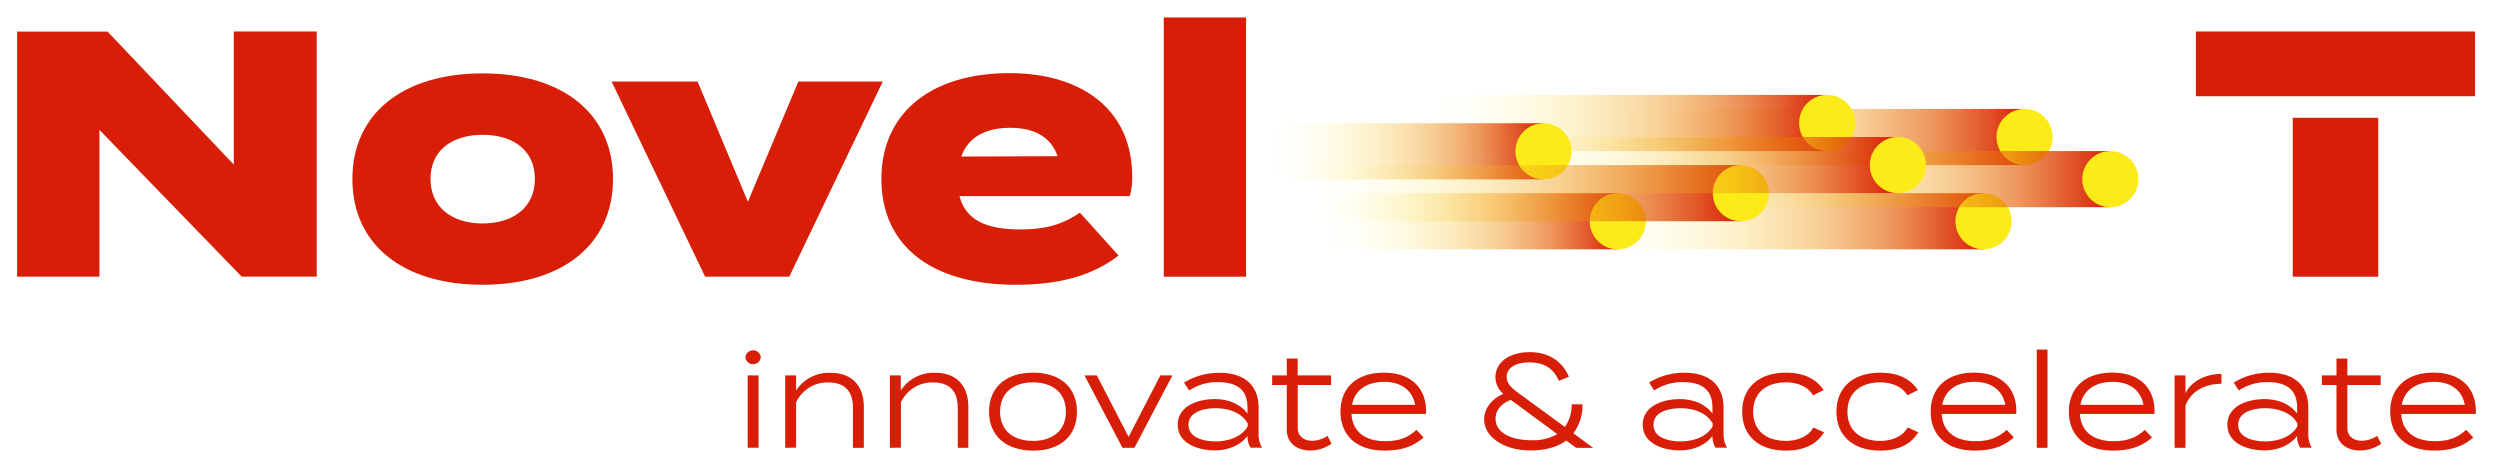 <svg class="svg_logo" id="Laag_1" data-name="Laag 1" xmlns="http://www.w3.org/2000/svg" xmlns:xlink="http://www.w3.org/1999/xlink" viewBox="0 0 663 126">
    <defs>
        <style>.cls-1{fill:#d81e06;}.cls-2{fill:url(#Naamloos_verloop_36);}.cls-3{fill:#fdeb19;}.cls-4{fill:url(#Naamloos_verloop_31);}.cls-5{fill:url(#Naamloos_verloop_38);}.cls-6{fill:url(#Naamloos_verloop_35);}.cls-7{fill:url(#Naamloos_verloop_32);}.cls-8{fill:url(#Naamloos_verloop_33);}.cls-9{fill:url(#Naamloos_verloop_39);}.cls-10{fill:url(#Naamloos_verloop_37);}.cls-11{fill:url(#Naamloos_verloop_34);}</style>
        <linearGradient id="Naamloos_verloop_36" x1="352.06" y1="58.68" x2="429.05" y2="58.68" gradientUnits="userSpaceOnUse">
            <stop offset="0" stop-color="#fdeb19" stop-opacity="0"></stop>
            <stop offset="0.1" stop-color="#fce518" stop-opacity="0.03"></stop>
            <stop offset="0.24" stop-color="#f9d417" stop-opacity="0.11"></stop>
            <stop offset="0.4" stop-color="#f4b914" stop-opacity="0.25"></stop>
            <stop offset="0.58" stop-color="#ed9211" stop-opacity="0.43"></stop>
            <stop offset="0.77" stop-color="#e4610c" stop-opacity="0.67"></stop>
            <stop offset="0.97" stop-color="#d92607" stop-opacity="0.96"></stop>
            <stop offset="1" stop-color="#d81e06"></stop>
        </linearGradient>
        <linearGradient id="Naamloos_verloop_31" x1="431.67" y1="36.34" x2="536.92" y2="36.34" xlink:href="#Naamloos_verloop_36"></linearGradient>
        <linearGradient id="Naamloos_verloop_38" x1="420.78" y1="58.68" x2="526.03" y2="58.68" xlink:href="#Naamloos_verloop_36"></linearGradient>
        <linearGradient id="Naamloos_verloop_35" x1="454.42" y1="47.51" x2="559.67" y2="47.51" xlink:href="#Naamloos_verloop_36"></linearGradient>
        <linearGradient id="Naamloos_verloop_32" x1="379.33" y1="32.61" x2="484.57" y2="32.61" xlink:href="#Naamloos_verloop_36"></linearGradient>
        <linearGradient id="Naamloos_verloop_33" x1="337.26" y1="40.13" x2="409.34" y2="40.13" xlink:href="#Naamloos_verloop_36"></linearGradient>
        <linearGradient id="Naamloos_verloop_39" x1="387.68" y1="62.4" x2="492.93" y2="62.4" xlink:href="#Naamloos_verloop_36"></linearGradient>
        <linearGradient id="Naamloos_verloop_37" x1="347.43" y1="51.23" x2="461.68" y2="51.23" xlink:href="#Naamloos_verloop_36"></linearGradient>
        <linearGradient id="Naamloos_verloop_34" x1="398.08" y1="43.78" x2="503.32" y2="43.78" xlink:href="#Naamloos_verloop_36"></linearGradient>
    </defs>
    <rect class="cls-2 tale tale_1 in" x="352.06" y="51.23" width="76.99" height="14.89" x_original="352.06" data-svg-origin="243.00999450683594 51.22999954223633" style="opacity: 1;"></rect>
    <circle class="cls-3 comet comet_1 in" cx="429.05" cy="58.68" r="7.45" x_original="429.05" data-svg-origin="312.54998779296875 51.22999954223633" style="opacity: 1;"></circle>
    <rect class="cls-4 tale tale_2 in" x="431.67" y="28.89" width="105.24" height="14.89" x_original="431.67"></rect>
    <circle class="cls-3 comet comet_2 in" cx="536.92" cy="36.34" r="7.45" x_original="536.92"></circle>
    <rect class="cls-5 tale tale_3 in" x="420.78" y="51.23" width="105.24" height="14.89" x_original="420.78" data-svg-origin="420.7799987792969 51.22999954223633" style="opacity: 1;"></rect>
    <circle class="cls-3 comet comet_3 in" cx="526.03" cy="58.68" r="7.45" x_original="526.03" data-svg-origin="518.5800170898438 51.22999954223633" style="opacity: 1;"></circle>
    <rect class="cls-6 tale tale_4 in" x="454.42" y="40.06" width="105.24" height="14.89" x_original="454.42"></rect>
    <circle class="cls-3 comet comet_4 in" cx="559.67" cy="47.51" r="7.45" x_original="559.67"></circle>
    <rect class="cls-7 tale tale_5 in" x="379.33" y="25.17" width="105.24" height="14.89" x_original="379.33"></rect>
    <circle class="cls-3 comet comet_5 in" cx="484.57" cy="32.61" r="7.45" x_original="484.57"></circle>
    <rect class="cls-8 tale tale_6 in" x="337.26" y="32.68" width="72.08" height="14.89" x_original="337.26"></rect>
    <circle class="cls-3 comet comet_6 in" cx="409.34" cy="40.13" r="7.45" x_original="409.34"></circle>
    <rect class="cls-9 tale tale_7 out" x="514.75" y="54.95" width="105.24" height="14.89" x_original="387.68" data-svg-origin="387.67999267578125 54.95000076293945" style="opacity: 0;"></rect>
    <circle class="cls-3 comet comet_7 out" cx="620" cy="62.4" r="7.45" x_original="492.93" data-svg-origin="485.47998046875 54.95000076293945" style="opacity: 0;"></circle>
    <rect class="cls-10 tale tale_8 in" x="347.43" y="43.78" width="114.25" height="14.89" x_original="347.43" data-svg-origin="347.42999267578125 43.779998779296875" style="opacity: 1;"></rect>
    <circle class="cls-3 comet comet_8 in" cx="461.68" cy="51.23" r="7.45" x_original="461.68" data-svg-origin="454.22998046875 43.779998779296875" style="opacity: 1;"></circle>
    <rect class="cls-11 tale tale_9 in" x="398.08" y="36.34" width="105.24" height="14.89" x_original="398.08"></rect>
    <circle class="cls-3 comet comet_9 in" cx="503.32" cy="43.78" r="7.45" x_original="503.32"></circle>
    <path class="cls-1" d="M84,8.35v65H64.08L26.37,34.45V73.38H4.53v-65h24L62,43.65V8.35Z"></path>
    <path class="cls-1" d="M93.45,47.46c0-17.37,13.47-28,34.56-28s34.56,10.59,34.56,28S149.1,75.52,128,75.52,93.45,64.93,93.45,47.46Zm48.4,0c0-7.62-5.76-11.71-13.84-11.71s-13.84,4.09-13.84,11.71S120,59.26,128,59.26,141.85,55.08,141.85,47.46Z"></path>
    <path class="cls-1" d="M209.31,73.38H187L162.2,21.63H185L198.34,53.5l13.38-31.87h22.39Z"></path>
    <path class="cls-1" d="M308.63,73.38V4.63h21.83V73.38Z"></path>
    <path class="cls-1" d="M267.75,19.4c-21,0-34,10.68-34,28.06,0,17.56,13.1,28.06,35.67,28.06,10.82,0,20-2.14,27.21-7.76L286.39,56.39c-4.44,3-8.7,4.45-15.76,4.45-9,0-14.49-2.41-16.17-8.82h45.15a17.54,17.54,0,0,0,.65-5.11C300.26,28.6,286.33,19.4,267.75,19.4ZM254.93,41.52c1.86-5.2,6.5-7.62,13-7.62,6.69,0,10.78,2.6,12.54,7.52Z"></path>
    <rect class="cls-1" x="582.35" y="8.35" width="74.04" height="17.17"></rect>
    <rect class="cls-1" x="608.04" y="31.24" width="22.67" height="42.14"></rect>
    <path class="cls-1" d="M197.68,94.74a2.05,2.05,0,0,1,4.08,0,2.05,2.05,0,0,1-4.08,0Zm3.49,24h-2.89V99.56h2.89Z"></path>
    <path class="cls-1" d="M208.24,118.76V99.56h2.89v4a10.37,10.37,0,0,1,9.16-4.68c6,0,8.8,3.8,8.8,9.05v10.85h-2.89V108.12c0-4.33-2.15-6.69-6.48-6.69a9.11,9.11,0,0,0-8.59,5.28v12Z"></path>
    <path class="cls-1" d="M236,118.76V99.56h2.89v4A10.37,10.37,0,0,1,248,98.86c6,0,8.8,3.8,8.8,9.05v10.85H254V108.12c0-4.33-2.15-6.69-6.48-6.69a9.11,9.11,0,0,0-8.59,5.28v12Z"></path>
    <path class="cls-1" d="M262.29,109.18c0-6.34,4.33-10.35,11.66-10.35s11.66,4,11.66,10.35S281.28,119.5,274,119.5,262.29,115.52,262.29,109.18Zm20.39,0c0-5.21-3.73-7.78-8.73-7.78s-8.73,2.57-8.73,7.78,3.73,7.75,8.73,7.75S282.69,114.36,282.69,109.18Z"></path>
    <path class="cls-1" d="M300.85,118.76h-3.17L287.61,99.56h3.27l8.42,16.31,8.42-16.31h3.2Z"></path>
    <path class="cls-1" d="M333.78,108.12V115a6.92,6.92,0,0,0,.92,3.73h-3.06a5.88,5.88,0,0,1-.81-3.06v-.07c-1.51,2.08-4.54,3.84-8.7,3.84s-9.79-1.69-9.79-6.8,5.6-6.8,9.79-6.8,7.18,1.73,8.7,3.84v-1.58c0-4.65-2.64-6.76-7.92-6.76a13.33,13.33,0,0,0-7.54,2.22L314,101.47a17.89,17.89,0,0,1,9.37-2.61C329.83,98.86,333.78,102,333.78,108.12Zm-2.89,4.19c-1.65-3-5.28-4.05-8.52-4.05-2.82,0-7.18.81-7.18,4.4s4.37,4.4,7.18,4.4c3.24,0,6.87-1.09,8.52-4Z"></path>
    <path class="cls-1" d="M353.11,117.67a9.71,9.71,0,0,1-5.56,1.8c-3.45,0-6.3-1.83-6.3-5.56V102.1h-3.87V99.56h3.87V95.09h2.89v4.47H353v2.54h-8.84v11.38c0,2.36,1.8,3.42,3.91,3.42a7.88,7.88,0,0,0,4-1.3Z"></path>
    <path class="cls-1" d="M367.33,117c3.8,0,6.09-1,8.31-3l1.9,2c-2.61,2.36-5.81,3.49-10.35,3.49-7.43,0-11.69-4-11.69-10.32S359.76,98.83,367,98.83c6.83,0,11.2,3.7,11.2,10.32a2.4,2.4,0,0,1-.07.63H358.42C358.7,114.64,362.23,117,367.33,117Zm-8.77-9.65h16.73c-.85-4.26-4.12-6.09-8.24-6.09C362.61,101.29,359.3,103.33,358.56,107.38Z"></path>
    <path class="cls-1" d="M418,118.76l-2.64-1.94c-2.25,1.69-5.39,2.64-9.44,2.64-7,0-12.33-3.56-12.33-8.21,0-2.85,2-5.49,5.11-6.8a5.76,5.76,0,0,1-2.11-4.4c0-4,3.73-6.66,9.05-6.66,5.85,0,9,3.13,10.42,6.52L413.42,101c-1.37-3.17-3.8-4.89-7.85-4.89-3.77,0-6,1.51-6,3.84s2.11,3.52,5.18,5.78L415,113.23a9.87,9.87,0,0,0,1.8-6h2.89a12.48,12.48,0,0,1-2.43,7.68l5.28,3.87Zm-5-3.63-11.23-8.28c-.39-.28-.74-.53-1.09-.81-2.85,1.13-4.05,3-4.05,5,0,3.94,4.51,5.71,9.47,5.71A13,13,0,0,0,413,115.13Z"></path>
    <path class="cls-1" d="M457.09,108.12V115a6.91,6.91,0,0,0,.92,3.73h-3.06a5.87,5.87,0,0,1-.81-3.06v-.07c-1.51,2.08-4.54,3.84-8.7,3.84s-9.79-1.69-9.79-6.8,5.6-6.8,9.79-6.8,7.18,1.73,8.7,3.84v-1.58c0-4.65-2.64-6.76-7.92-6.76a13.33,13.33,0,0,0-7.54,2.22l-1.34-2.11a17.89,17.89,0,0,1,9.37-2.61C453.14,98.86,457.09,102,457.09,108.12Zm-2.89,4.19c-1.66-3-5.28-4.05-8.52-4.05-2.82,0-7.18.81-7.18,4.4s4.37,4.4,7.18,4.4c3.24,0,6.87-1.09,8.52-4Z"></path>
    <path class="cls-1" d="M473.64,119.5c-7.29,0-11.62-4-11.62-10.32s4.33-10.35,11.62-10.35c5.25,0,8.21,2,10,4.61l-2.82,1.41c-1.41-2.5-4.4-3.45-7.15-3.45-5.07,0-8.73,2.57-8.73,7.78s3.66,7.75,8.73,7.75c2.78,0,5.85-1,7.22-3.56l2.85,1.27C482,117.46,479,119.5,473.64,119.5Z"></path>
    <path class="cls-1" d="M498.64,119.5c-7.29,0-11.62-4-11.62-10.32s4.33-10.35,11.62-10.35c5.25,0,8.21,2,10,4.61l-2.82,1.41c-1.41-2.5-4.4-3.45-7.15-3.45-5.07,0-8.73,2.57-8.73,7.78s3.66,7.75,8.73,7.75c2.78,0,5.85-1,7.22-3.56l2.85,1.27C507,117.46,504,119.5,498.64,119.5Z"></path>
    <path class="cls-1" d="M523.85,117c3.8,0,6.09-1,8.31-3l1.9,2c-2.61,2.36-5.81,3.49-10.35,3.49-7.43,0-11.69-4-11.69-10.32s4.26-10.35,11.52-10.35c6.83,0,11.2,3.7,11.2,10.32a2.4,2.4,0,0,1-.07.63H514.94C515.22,114.64,518.74,117,523.85,117Zm-8.77-9.65h16.73c-.85-4.26-4.12-6.09-8.24-6.09C519.13,101.29,515.82,103.33,515.08,107.38Z"></path>
    <path class="cls-1" d="M540.15,118.76V92.7H543v26.06Z"></path>
    <path class="cls-1" d="M560.5,117c3.8,0,6.09-1,8.31-3l1.9,2c-2.61,2.36-5.81,3.49-10.35,3.49-7.43,0-11.69-4-11.69-10.32s4.26-10.35,11.52-10.35c6.83,0,11.2,3.7,11.2,10.32a2.4,2.4,0,0,1-.07.63H551.59C551.87,114.64,555.4,117,560.5,117Zm-8.77-9.65h16.73c-.85-4.26-4.12-6.09-8.24-6.09C555.78,101.29,552.47,103.33,551.73,107.38Z"></path>
    <path class="cls-1" d="M576.7,118.76V99.56h2.89v4.72c1.55-3.24,5.39-5.11,9.54-5.11v2.61c-4.37,0-8.1,1.94-9.54,5.78v11.2Z"></path>
    <path class="cls-1" d="M612.16,108.12V115a6.92,6.92,0,0,0,.92,3.73H610a5.87,5.87,0,0,1-.81-3.06v-.07c-1.51,2.08-4.54,3.84-8.7,3.84s-9.79-1.69-9.79-6.8,5.6-6.8,9.79-6.8,7.18,1.73,8.7,3.84v-1.58c0-4.65-2.64-6.76-7.92-6.76a13.33,13.33,0,0,0-7.54,2.22l-1.34-2.11a17.89,17.89,0,0,1,9.37-2.61C608.21,98.86,612.16,102,612.16,108.12Zm-2.89,4.19c-1.66-3-5.28-4.05-8.52-4.05-2.82,0-7.18.81-7.18,4.4s4.37,4.4,7.18,4.4c3.24,0,6.87-1.09,8.52-4Z"></path>
    <path class="cls-1" d="M631.49,117.67a9.71,9.71,0,0,1-5.56,1.8c-3.45,0-6.3-1.83-6.3-5.56V102.1h-3.87V99.56h3.87V95.09h2.89v4.47h8.84v2.54h-8.84v11.38c0,2.36,1.8,3.42,3.91,3.42a7.88,7.88,0,0,0,4-1.3Z"></path>
    <path class="cls-1" d="M645.71,117c3.8,0,6.09-1,8.31-3l1.9,2c-2.61,2.36-5.81,3.49-10.35,3.49-7.43,0-11.69-4-11.69-10.32s4.26-10.35,11.52-10.35c6.83,0,11.2,3.7,11.2,10.32a2.4,2.4,0,0,1-.07.63H636.8C637.08,114.64,640.61,117,645.71,117Zm-8.77-9.65h16.73c-.85-4.26-4.12-6.09-8.24-6.09C641,101.29,637.68,103.33,636.94,107.38Z"></path>
</svg>